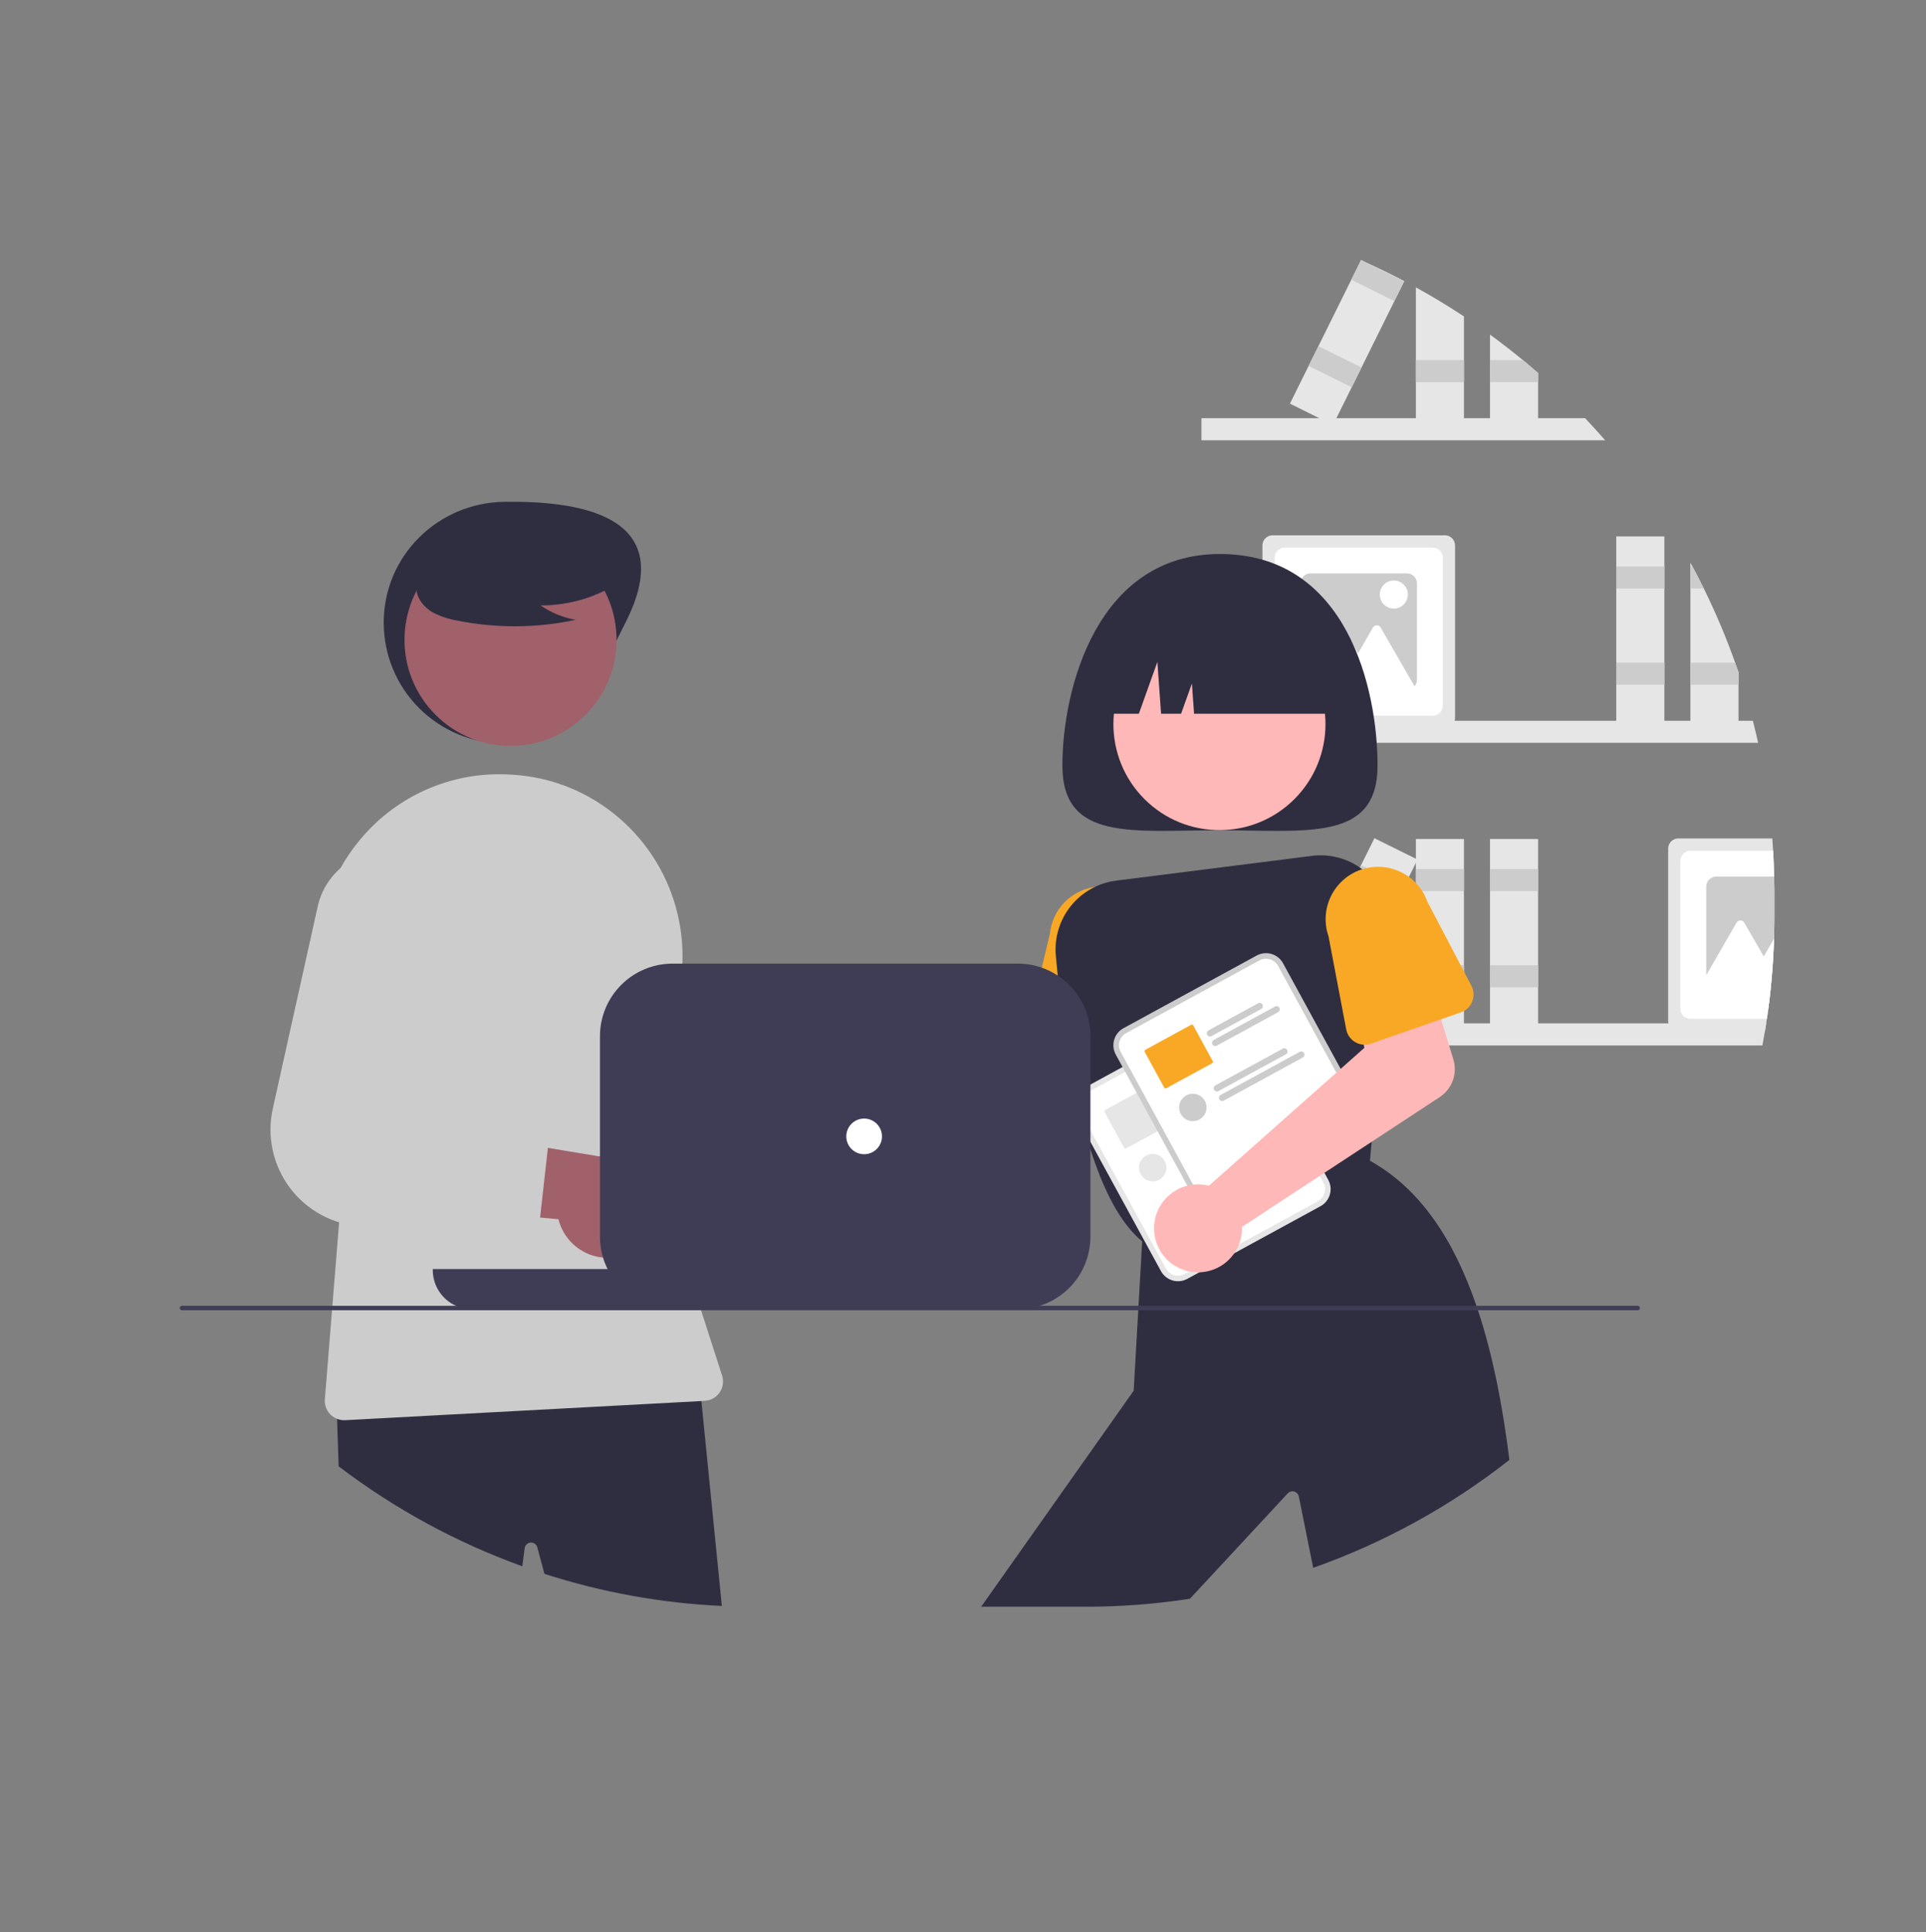 <svg width="300" height="301" viewBox="0 0 300 301" fill="none" xmlns="http://www.w3.org/2000/svg">
<rect x="0" y="0" width="300" height="301" fill="#808080" stroke="none"/>
<g clip-path="url(#clip0_1_2162)">
<path d="M273.033 112.281C273.325 113.42 273.598 114.565 273.853 115.715H187.138V112.281H273.033Z" fill="#E6E6E6"/>
<path d="M270.269 103.228C268.874 99.286 267.244 95.43 265.393 91.679C264.825 90.523 264.232 89.378 263.62 88.245C263.519 88.051 263.41 87.856 263.304 87.662V113.218H270.797V104.749L270.269 103.228Z" fill="#E6E6E6"/>
<path d="M265.393 91.679H263.304V88.245H263.62C264.234 89.377 264.825 90.522 265.393 91.679Z" fill="#CCCCCC"/>
<path d="M270.269 103.228H263.304V106.663H270.797V104.749L270.269 103.228Z" fill="#CCCCCC"/>
<path d="M259.247 83.563H251.754V113.219H259.247V83.563Z" fill="#E6E6E6"/>
<path d="M259.247 88.246H251.754V91.68H259.247V88.246Z" fill="#CCCCCC"/>
<path d="M259.247 103.229H251.754V106.663H259.247V103.229Z" fill="#CCCCCC"/>
<path d="M225.081 83.391H198.204C197.79 83.391 197.393 83.556 197.1 83.849C196.807 84.142 196.642 84.539 196.642 84.953V111.829C196.642 111.982 196.664 112.134 196.708 112.281C196.805 112.602 197.003 112.883 197.273 113.083C197.542 113.283 197.869 113.392 198.204 113.392H225.081C225.416 113.392 225.743 113.283 226.012 113.083C226.282 112.883 226.479 112.602 226.577 112.281C226.621 112.134 226.642 111.982 226.644 111.829V84.953C226.642 84.539 226.477 84.142 226.184 83.849C225.892 83.556 225.495 83.391 225.081 83.391Z" fill="#E6E6E6"/>
<path d="M223.169 85.3H200.113C199.699 85.301 199.302 85.466 199.009 85.759C198.716 86.052 198.551 86.449 198.551 86.863V109.92C198.551 110.334 198.716 110.731 199.009 111.024C199.302 111.317 199.699 111.481 200.113 111.482H223.169C223.584 111.481 223.981 111.317 224.274 111.024C224.566 110.731 224.732 110.334 224.732 109.92V86.863C224.732 86.449 224.566 86.052 224.274 85.759C223.981 85.466 223.584 85.301 223.169 85.3Z" fill="white"/>
<path d="M219.149 89.322H204.135C203.721 89.322 203.324 89.487 203.03 89.78C202.738 90.073 202.573 90.47 202.572 90.884V105.899C202.573 106.313 202.738 106.71 203.03 107.003C203.324 107.296 203.721 107.461 204.135 107.461H219.149C219.563 107.459 219.96 107.294 220.252 107.001C220.544 106.709 220.71 106.312 220.712 105.899V90.884C220.712 90.47 220.547 90.073 220.254 89.78C219.96 89.487 219.563 89.322 219.149 89.322Z" fill="#CCCCCC"/>
<path d="M218.224 103.25L215.052 97.757C214.991 97.652 214.904 97.564 214.797 97.503C214.692 97.442 214.572 97.41 214.451 97.41C214.329 97.41 214.21 97.442 214.103 97.503C213.998 97.564 213.911 97.652 213.85 97.757L211.533 101.768L208.496 96.509C208.435 96.403 208.348 96.315 208.243 96.255C208.136 96.194 208.017 96.161 207.895 96.161C207.773 96.161 207.654 96.194 207.547 96.255C207.442 96.315 207.355 96.403 207.294 96.509L204.122 102.002L200.35 108.536H207.626L206.906 109.785H221.996L218.224 103.25Z" fill="white"/>
<path d="M217.105 94.801C218.312 94.801 219.291 93.823 219.291 92.616C219.291 91.409 218.312 90.431 217.105 90.431C215.897 90.431 214.92 91.409 214.92 92.616C214.92 93.823 215.897 94.801 217.105 94.801Z" fill="white"/>
<path d="M276.349 136.546C276.325 135.198 276.273 133.858 276.19 132.525C276.155 131.886 276.113 131.25 276.061 130.615H261.4C260.986 130.616 260.589 130.78 260.297 131.073C260.003 131.366 259.839 131.763 259.839 132.177V159.054C259.837 159.177 259.853 159.299 259.883 159.418C259.965 159.759 260.159 160.063 260.435 160.28C260.71 160.497 261.051 160.616 261.4 160.616H274.916C274.984 160.22 275.051 159.818 275.11 159.418C275.148 159.182 275.187 158.942 275.222 158.706C275.304 158.14 275.384 157.574 275.458 157.008C275.561 156.238 275.655 155.463 275.738 154.686C276.044 151.897 276.241 149.079 276.329 146.23V146.227C276.36 145.154 276.376 144.076 276.377 142.994V138.827C276.377 138.063 276.37 137.303 276.349 136.546Z" fill="#E6E6E6"/>
<path d="M276.349 136.546C276.325 135.198 276.271 133.858 276.189 132.525H263.311C262.897 132.525 262.5 132.69 262.206 132.983C261.912 133.276 261.748 133.673 261.748 134.087V157.144C261.748 157.558 261.912 157.955 262.206 158.248C262.5 158.541 262.897 158.706 263.311 158.706H275.22C275.304 158.14 275.384 157.574 275.456 157.008C275.561 156.238 275.655 155.463 275.738 154.685C276.044 151.897 276.241 149.079 276.328 146.23V146.227C276.36 145.154 276.376 144.076 276.377 142.994V138.827C276.377 138.063 276.37 137.303 276.349 136.546Z" fill="white"/>
<path d="M276.35 136.546H267.332C266.918 136.546 266.521 136.711 266.228 137.004C265.936 137.297 265.77 137.694 265.77 138.108V153.123C265.77 153.537 265.936 153.934 266.228 154.227C266.521 154.52 266.918 154.685 267.332 154.685H275.738C276.044 151.897 276.242 149.079 276.329 146.23V146.227C276.36 145.154 276.376 144.076 276.378 142.994V138.827C276.378 138.063 276.371 137.303 276.35 136.546Z" fill="#CCCCCC"/>
<path d="M276.328 146.23C276.241 149.077 276.045 151.896 275.737 154.685C275.655 155.463 275.561 156.238 275.456 157.008H270.103L270.825 155.762H263.547L265.769 151.911L267.318 149.227L270.491 143.734C270.552 143.628 270.64 143.54 270.744 143.478C270.849 143.417 270.97 143.385 271.092 143.385C271.213 143.385 271.334 143.417 271.438 143.478C271.545 143.54 271.633 143.628 271.692 143.734L274.73 148.994L276.328 146.23Z" fill="white"/>
<path d="M250.02 68.581H187.138V65.147H246.901C247.964 66.269 249.002 67.413 250.02 68.581Z" fill="#E6E6E6"/>
<path d="M220.538 44.764C223.101 46.174 225.598 47.684 228.031 49.295V66.081H220.538V44.764Z" fill="#E6E6E6"/>
<path d="M228.029 56.093H220.538V59.527H228.029V56.093Z" fill="#CCCCCC"/>
<path d="M239.581 58.115V66.081H232.088V52.118C233.834 53.393 235.541 54.718 237.209 56.094C238.007 56.754 238.798 57.428 239.581 58.115Z" fill="#E6E6E6"/>
<path d="M239.581 58.115V59.525H232.088V56.094H237.209C238.007 56.754 238.798 57.428 239.581 58.115Z" fill="#CCCCCC"/>
<path d="M212.888 40.938C214.871 41.83 216.82 42.781 218.736 43.792L217.194 46.903L212.072 57.254L210.547 60.331L208.162 65.147L207.638 66.206L205.502 65.147L200.926 62.879L203.832 57.004H203.836L205.357 53.928L210.482 43.577L211.989 40.535L212.007 40.5L212.888 40.938Z" fill="#E6E6E6"/>
<path d="M218.718 43.823L217.194 46.903L210.482 43.577L211.989 40.535L212.007 40.5L212.888 40.938L218.718 43.823Z" fill="#CCCCCC"/>
<path d="M205.357 53.929L203.834 57.006L210.547 60.33L212.072 57.253L205.357 53.929Z" fill="#CCCCCC"/>
<path d="M275.11 159.418C275.051 159.818 274.985 160.22 274.916 160.616C274.794 161.366 274.663 162.109 274.52 162.852H187.138V159.418H275.11Z" fill="#E6E6E6"/>
<path d="M228.029 130.7H220.538V160.355H228.029V130.7Z" fill="#E6E6E6"/>
<path d="M228.029 135.382H220.538V138.816H228.029V135.382Z" fill="#CCCCCC"/>
<path d="M228.029 150.366H220.538V153.8H228.029V150.366Z" fill="#CCCCCC"/>
<path d="M239.58 130.7H232.089V160.355H239.58V130.7Z" fill="#E6E6E6"/>
<path d="M239.58 135.382H232.089V138.816H239.58V135.382Z" fill="#CCCCCC"/>
<path d="M239.58 150.366H232.089V153.8H239.58V150.366Z" fill="#CCCCCC"/>
<path d="M214.082 130.577L200.925 157.154L207.64 160.478L220.797 133.901L214.082 130.577Z" fill="#E6E6E6"/>
<path d="M212.005 134.774L210.48 137.851L217.196 141.175L218.718 138.098L212.005 134.774Z" fill="#CCCCCC"/>
<path d="M205.357 148.202L203.834 151.279L210.547 154.603L212.072 151.526L205.357 148.202Z" fill="#CCCCCC"/>
<path d="M129.67 172.652C129.984 172.832 130.282 173.037 130.563 173.264L161.477 163.644L163.22 155.974L175.139 157.092L173.373 170.969C173.23 172.091 172.727 173.135 171.941 173.946C171.154 174.758 170.125 175.292 169.009 175.468L132.627 181.228C132.097 182.515 131.187 183.609 130.019 184.366C128.851 185.123 127.48 185.506 126.089 185.465C124.698 185.423 123.353 184.959 122.232 184.135C121.111 183.31 120.267 182.164 119.814 180.848C119.36 179.533 119.318 178.11 119.692 176.77C120.067 175.43 120.841 174.235 121.911 173.345C122.981 172.456 124.296 171.913 125.682 171.789C127.069 171.665 128.46 171.966 129.67 172.652Z" fill="#FFB8B8"/>
<path d="M180.648 161.693L180.443 158.193V158.189L180.387 157.231L179.783 146.925C179.964 144.776 179.286 142.644 177.898 140.994C176.51 139.344 174.524 138.311 172.377 138.122C171.759 138.067 171.136 138.083 170.522 138.171C168.698 138.429 167.014 139.295 165.744 140.63C164.474 141.965 163.692 143.69 163.525 145.525L162.272 150.741L160.081 159.863C159.926 160.501 159.99 161.173 160.263 161.77C160.537 162.367 161.003 162.855 161.588 163.155C161.925 163.332 162.295 163.441 162.675 163.474L166.328 163.8L169.845 164.113L173.904 164.474L174.196 164.498L174.946 164.568L177.456 164.79H177.463C177.883 164.824 178.305 164.768 178.701 164.627C179.097 164.486 179.459 164.262 179.762 163.97C179.983 163.755 180.169 163.507 180.314 163.234C180.567 162.762 180.683 162.228 180.648 161.693Z" fill="#F9A826"/>
<path d="M214.572 119.251C214.572 131.135 203.582 129.338 190.027 129.338C176.471 129.338 165.482 131.135 165.482 119.251C165.482 107.366 170.85 86.301 190.027 86.301C209.864 86.301 214.572 107.366 214.572 119.251Z" fill="#2F2E41"/>
<path d="M201.623 124.48C208.074 118.03 208.074 107.573 201.623 101.123C195.173 94.673 184.716 94.673 178.266 101.123C171.816 107.573 171.816 118.03 178.266 124.48C184.716 130.93 195.173 130.93 201.623 124.48Z" fill="#FFB8B8"/>
<path d="M213.194 136.261C212.876 135.955 212.539 135.669 212.184 135.407C209.939 133.71 207.116 132.963 204.325 133.327L173.89 137.178C171.103 137.524 168.559 138.942 166.799 141.132C165.039 143.321 164.201 146.11 164.463 148.907C164.55 149.88 164.647 150.904 164.755 151.97C164.894 153.307 165.05 154.71 165.23 156.161C165.529 158.602 165.894 161.179 166.328 163.8C166.706 166.057 167.137 168.346 167.63 170.606C167.772 171.259 167.92 171.909 168.074 172.558C168.074 172.56 168.074 172.562 168.075 172.563C168.075 172.565 168.076 172.567 168.078 172.568C168.095 172.648 168.112 172.728 168.133 172.804C168.132 172.81 168.133 172.816 168.137 172.821C168.352 173.724 168.578 174.617 168.814 175.499C168.904 175.825 168.991 176.148 169.081 176.467C169.324 177.336 169.581 178.186 169.845 179.023C171.828 185.249 174.449 190.552 177.911 193.371C177.957 193.413 178.002 193.447 178.05 193.486L178.189 193.593L178.391 193.531L179.245 193.277L179.974 193.055L189.475 190.197L191.839 189.485L199.437 187.197H199.44L206.388 185.107L207.236 184.85L213.205 183.055L213.395 180.825L213.652 177.867L213.806 176.089L215.014 162.068L215.719 153.887L216.483 145.004C216.624 143.394 216.402 141.772 215.834 140.258C215.264 138.745 214.362 137.379 213.194 136.261Z" fill="#2F2E41"/>
<path d="M230.212 204.108C230.133 203.875 230.056 203.642 229.976 203.413C226.406 192.996 221.142 185.117 213.395 180.826C213.392 180.826 213.392 180.822 213.388 180.822L213.257 180.749L206.505 183.086L205.673 183.374L204.804 183.676L204.794 183.68L198.474 185.867L198.464 185.871L193.506 187.586H193.502L188.915 189.173H188.912L187.845 189.545L179.828 192.319L178.897 192.642L178.064 192.93L177.935 192.975L177.911 193.371L177.338 203.413L177.3 204.108L176.585 216.64L152.83 250.29H169.081C174.526 250.292 179.963 249.878 185.345 249.051L200.592 232.619C200.72 232.488 200.882 232.392 201.06 232.344C201.237 232.297 201.425 232.301 201.601 232.351C201.778 232.402 201.937 232.502 202.062 232.636C202.186 232.773 202.271 232.939 202.308 233.119L204.547 244.231C215.582 240.329 225.904 234.65 235.105 227.418C234.035 218.788 232.472 210.924 230.212 204.108Z" fill="#2F2E41"/>
<path d="M170.861 111.181H177.394L180.276 103.112L180.852 111.181H183.974L185.655 106.474L185.991 111.181H209.19C209.19 108.885 208.739 106.612 207.86 104.491C206.982 102.369 205.694 100.442 204.07 98.819C202.447 97.195 200.519 95.907 198.398 95.028C196.277 94.15 194.003 93.698 191.707 93.698H188.345C183.708 93.698 179.261 95.54 175.982 98.819C172.703 102.097 170.861 106.544 170.861 111.181Z" fill="#2F2E41"/>
<path d="M130.681 198.686C129.614 199.134 128.463 199.343 127.307 199.298C126.151 199.253 125.019 198.955 123.991 198.425C122.962 197.895 122.063 197.146 121.355 196.231C120.648 195.315 120.15 194.256 119.896 193.128L91.955 189.963L101.321 178.747L126.418 183.472C128.342 183.171 130.31 183.587 131.948 184.64C133.587 185.693 134.782 187.31 135.307 189.186C135.833 191.061 135.652 193.064 134.799 194.815C133.947 196.566 132.481 197.944 130.681 198.686Z" fill="#A0616A"/>
<path d="M115.617 177.926L103.808 175.815L102.95 175.662C102.265 175.539 101.613 175.274 101.038 174.881C100.463 174.489 99.977 173.98 99.613 173.386C99.248 172.793 99.013 172.13 98.924 171.439C98.834 170.749 98.892 170.047 99.092 169.38L104.891 150.112L105.065 149.539C105.789 147.09 105.66 144.468 104.699 142.102C103.739 139.735 102.003 137.766 99.776 136.514C98.269 135.678 96.59 135.2 94.868 135.118C93.146 135.036 91.428 135.352 89.849 136.042C88.269 136.732 86.87 137.777 85.76 139.096C84.65 140.415 83.859 141.972 83.449 143.647L76.053 173.832L75.779 174.95C75.262 177.056 75.206 179.249 75.614 181.379C76.022 183.509 76.884 185.526 78.142 187.293C79.4 189.059 81.024 190.534 82.903 191.616C84.783 192.698 86.874 193.362 89.033 193.562C89.057 193.566 89.078 193.566 89.103 193.569L93.53 193.961L99.273 194.472L106.496 195.114L113.235 195.715C114.118 195.795 114.999 195.54 115.703 195.001C116.406 194.462 116.882 193.678 117.034 192.805C117.044 192.756 117.051 192.708 117.058 192.659L118.489 181.978L118.503 181.881C118.626 180.977 118.395 180.06 117.857 179.322C117.319 178.585 116.516 178.085 115.617 177.926Z" fill="#CCCCCC"/>
<path d="M97.423 96.996C92.709 106.265 88.993 115.825 78.594 115.825C73.601 115.825 68.811 113.841 65.28 110.31C61.749 106.779 59.766 101.99 59.766 96.996C59.766 86.597 68.196 78.298 78.594 78.167C89.162 78.035 106.198 79.744 97.423 96.996Z" fill="#2F2E41"/>
<path d="M109.249 218.25L108.822 213.987L108.502 214.004L52.357 216.708L52.503 221.025L52.75 228.418C61.438 235.035 71.085 240.287 81.359 243.991L81.723 241.164C81.755 240.935 81.866 240.722 82.036 240.565C82.207 240.406 82.426 240.311 82.658 240.297C82.891 240.281 83.12 240.348 83.309 240.483C83.499 240.619 83.635 240.815 83.695 241.04L84.803 245.168C93.753 248.054 103.047 249.738 112.44 250.171L109.249 218.25Z" fill="#2F2E41"/>
<path d="M91.2 111.354C97.65 104.904 97.65 94.447 91.2 87.997C84.75 81.547 74.292 81.547 67.842 87.997C61.392 94.447 61.392 104.904 67.842 111.354C74.292 117.804 84.75 117.804 91.2 111.354Z" fill="#A0616A"/>
<path d="M112.474 214.275L109.2 204.108L109.144 203.934L108.978 203.413L108.044 200.517C107.741 199.576 107.453 198.632 107.186 197.684C106.939 196.83 106.709 195.973 106.495 195.114C106.189 193.92 105.912 192.721 105.662 191.517C104.814 187.472 104.249 183.373 103.97 179.249C103.894 178.106 103.84 176.962 103.807 175.815C103.604 168.784 104.237 161.754 105.693 154.873C106.96 148.922 106.283 142.722 103.762 137.185C101.24 131.648 97.007 127.068 91.685 124.118C88.194 122.188 84.329 121.029 80.351 120.719C80.077 120.698 79.803 120.681 79.525 120.663C75.324 120.398 71.116 121.079 67.213 122.658C63.31 124.236 59.812 126.67 56.975 129.782C55.456 131.436 54.137 133.264 53.045 135.226C50.013 140.688 48.876 146.999 49.809 153.175L53.711 179.381L52.822 190.413L51.774 203.413L51.718 204.108L50.6 217.969C50.547 218.615 50.704 219.262 51.046 219.811C51.389 220.362 51.9 220.787 52.503 221.024C52.856 221.166 53.233 221.238 53.614 221.236C53.67 221.236 53.722 221.236 53.777 221.233L109.249 218.25L109.756 218.222C110.218 218.199 110.669 218.068 111.074 217.843C111.478 217.617 111.825 217.301 112.088 216.92C112.351 216.537 112.522 216.1 112.589 215.642C112.656 215.183 112.617 214.716 112.474 214.275V214.275Z" fill="#CCCCCC"/>
<path d="M97.047 90.341C93.272 92.942 88.793 94.327 84.209 94.309C85.844 95.442 87.706 96.208 89.665 96.553C83.571 97.861 77.272 97.896 71.163 96.657C69.805 96.439 68.495 95.99 67.29 95.327C66.117 94.615 65.136 93.481 64.899 92.13C64.494 89.811 66.3 87.704 68.178 86.284C71.053 84.143 74.368 82.668 77.883 81.966C81.398 81.263 85.026 81.351 88.503 82.223C90.773 82.809 93.048 83.801 94.522 85.624C95.997 87.448 96.434 90.258 95.029 92.136L97.047 90.341Z" fill="#2F2E41"/>
<path d="M97.891 195.251C96.834 195.722 95.687 195.955 94.531 195.935C93.374 195.915 92.236 195.642 91.196 195.134C90.157 194.626 89.241 193.897 88.514 192.997C87.787 192.098 87.266 191.049 86.988 189.927L58.985 187.368L68.106 175.952L93.3 180.132C95.217 179.789 97.193 180.162 98.854 181.18C100.515 182.197 101.745 183.788 102.311 185.652C102.876 187.516 102.739 189.522 101.925 191.291C101.11 193.06 99.675 194.469 97.891 195.251Z" fill="#A0616A"/>
<path d="M82.383 174.822L76.053 173.832L69.667 172.832C68.98 172.725 68.322 172.473 67.739 172.093C67.155 171.714 66.659 171.215 66.282 170.63C65.904 170.045 65.655 169.387 65.551 168.699C65.446 168.011 65.488 167.308 65.674 166.637L71.216 146.671C71.887 144.207 71.701 141.588 70.689 139.243C69.677 136.899 67.899 134.967 65.646 133.764C64.124 132.952 62.434 132.506 60.71 132.461C58.986 132.416 57.274 132.773 55.712 133.504C54.145 134.224 52.766 135.297 51.684 136.64C50.603 137.983 49.848 139.559 49.479 141.244L42.489 172.707C42.018 174.829 42.011 177.028 42.469 179.154C42.927 181.279 43.838 183.28 45.141 185.02C46.444 186.761 48.107 188.199 50.017 189.237C51.928 190.275 54.039 190.888 56.209 191.034L80.387 192.656C81.271 192.716 82.145 192.442 82.837 191.889C83.529 191.335 83.988 190.542 84.123 189.666C84.133 189.617 84.137 189.569 84.144 189.52L85.342 178.811L85.352 178.714C85.455 177.808 85.204 176.896 84.651 176.171C84.097 175.445 83.285 174.962 82.383 174.822Z" fill="#CCCCCC"/>
<path d="M189.498 158.224L188.049 159.014L170.197 168.755L168.748 169.545C168.044 169.93 167.523 170.578 167.297 171.347C167.071 172.116 167.159 172.943 167.542 173.647L180.836 198.012C181.22 198.715 181.868 199.237 182.637 199.463C183.406 199.689 184.233 199.6 184.937 199.217L184.941 199.215L205.684 187.898L205.687 187.896C206.39 187.511 206.913 186.863 207.139 186.094C207.364 185.325 207.277 184.498 206.894 183.794L193.599 159.429C193.214 158.726 192.567 158.205 191.798 157.978C191.029 157.752 190.202 157.841 189.498 158.224Z" fill="#E6E6E6"/>
<path d="M189.915 158.988L188.198 159.924L170.881 169.373L169.165 170.309C168.664 170.583 168.292 171.044 168.131 171.592C167.971 172.14 168.033 172.729 168.306 173.23L181.6 197.595C181.874 198.096 182.335 198.467 182.883 198.628C183.43 198.789 184.019 198.726 184.521 198.454L184.525 198.451L205.268 187.134L205.271 187.132C205.771 186.858 206.144 186.397 206.304 185.849C206.465 185.301 206.402 184.712 206.13 184.211L192.835 159.846C192.562 159.346 192.1 158.974 191.553 158.813C191.005 158.652 190.416 158.715 189.915 158.988Z" fill="white"/>
<path d="M190.402 165.866C190.337 165.749 190.229 165.663 190.101 165.625C189.973 165.587 189.835 165.602 189.718 165.665L189.027 166.044L181.981 169.887C181.865 169.952 181.778 170.06 181.741 170.188C181.704 170.316 181.718 170.453 181.782 170.57C181.846 170.687 181.953 170.774 182.081 170.812C182.209 170.85 182.346 170.836 182.464 170.773L190.2 166.551C190.317 166.486 190.404 166.378 190.442 166.25C190.479 166.122 190.465 165.984 190.402 165.866Z" fill="#E6E6E6"/>
<path d="M193.037 166.363C193.005 166.305 192.963 166.254 192.911 166.213C192.86 166.171 192.801 166.141 192.738 166.122C192.674 166.104 192.608 166.098 192.542 166.105C192.477 166.113 192.414 166.133 192.356 166.165L182.796 171.381C182.739 171.412 182.687 171.455 182.646 171.506C182.605 171.558 182.574 171.617 182.555 171.68C182.537 171.744 182.531 171.81 182.538 171.876C182.545 171.941 182.565 172.005 182.597 172.063C182.628 172.121 182.671 172.172 182.723 172.213C182.774 172.255 182.833 172.285 182.897 172.304C182.96 172.323 183.026 172.328 183.092 172.321C183.158 172.314 183.221 172.294 183.279 172.263L183.724 172.02L186.505 170.502H186.509L192.835 167.047C192.894 167.016 192.945 166.973 192.987 166.922C193.029 166.87 193.06 166.811 193.079 166.747C193.098 166.684 193.104 166.617 193.097 166.551C193.089 166.485 193.069 166.421 193.037 166.363Z" fill="#E6E6E6"/>
<path d="M182.647 174.676L179.612 169.11C179.581 169.054 179.528 169.013 179.467 168.995C179.405 168.977 179.339 168.985 179.283 169.016L177.81 169.818L177.046 170.235L172.945 172.471L172.15 172.905C172.094 172.937 172.053 172.989 172.036 173.051C172.018 173.112 172.026 173.179 172.057 173.235L172.251 173.593L175.091 178.801C175.122 178.857 175.174 178.898 175.235 178.915C175.296 178.933 175.362 178.926 175.418 178.895L180.314 176.224L181.078 175.808L182.55 175.006C182.578 174.991 182.603 174.97 182.623 174.945C182.643 174.92 182.658 174.892 182.667 174.861C182.677 174.83 182.679 174.798 182.676 174.766C182.673 174.735 182.663 174.704 182.647 174.676Z" fill="#E6E6E6"/>
<path d="M194.238 172.929C194.175 172.812 194.067 172.726 193.94 172.688C193.812 172.65 193.675 172.664 193.558 172.728L183.064 178.454C182.972 178.505 182.897 178.583 182.852 178.678C182.806 178.774 182.792 178.881 182.811 178.985C182.818 179.039 182.836 179.091 182.863 179.138C182.89 179.186 182.923 179.229 182.964 179.266L182.967 179.27C183.045 179.34 183.142 179.384 183.246 179.396C183.35 179.409 183.455 179.389 183.547 179.339L194.041 173.613C194.099 173.581 194.15 173.538 194.191 173.487C194.232 173.435 194.263 173.376 194.281 173.312C194.3 173.249 194.306 173.182 194.298 173.117C194.291 173.051 194.27 172.987 194.238 172.929Z" fill="#E6E6E6"/>
<path d="M196.877 173.426C196.846 173.368 196.803 173.317 196.751 173.276C196.699 173.234 196.64 173.204 196.576 173.185C196.513 173.167 196.446 173.161 196.381 173.168C196.315 173.176 196.251 173.196 196.193 173.228L183.877 179.947C183.784 179.996 183.71 180.073 183.664 180.168C183.619 180.262 183.604 180.368 183.624 180.471V180.475C183.631 180.529 183.649 180.58 183.676 180.627C183.702 180.677 183.738 180.722 183.78 180.759C183.857 180.831 183.954 180.876 184.058 180.889C184.163 180.901 184.268 180.88 184.36 180.829L196.676 174.11C196.793 174.046 196.88 173.938 196.918 173.809C196.956 173.681 196.941 173.543 196.877 173.426Z" fill="#E6E6E6"/>
<path d="M179.55 184.027C180.729 184.027 181.685 183.071 181.685 181.892C181.685 180.712 180.729 179.756 179.55 179.756C178.37 179.756 177.414 180.712 177.414 181.892C177.414 183.071 178.37 184.027 179.55 184.027Z" fill="#E6E6E6"/>
<path d="M195.748 148.848L194.299 149.639L176.447 159.379L174.998 160.17C174.294 160.555 173.773 161.202 173.547 161.971C173.321 162.74 173.409 163.567 173.792 164.271L187.086 188.636C187.471 189.339 188.118 189.861 188.887 190.087C189.656 190.313 190.483 190.225 191.187 189.842L191.191 189.84L211.934 178.522L211.937 178.52C212.64 178.136 213.163 177.488 213.388 176.719C213.614 175.95 213.526 175.123 213.143 174.419L199.849 150.054C199.464 149.351 198.817 148.829 198.048 148.603C197.279 148.377 196.452 148.465 195.748 148.848Z" fill="#CCCCCC"/>
<path d="M196.165 149.612L194.449 150.548L177.131 159.997L175.415 160.934C174.914 161.208 174.542 161.669 174.381 162.217C174.22 162.764 174.283 163.353 174.556 163.855L187.85 188.219C188.124 188.72 188.585 189.092 189.133 189.253C189.681 189.414 190.27 189.351 190.771 189.078L190.775 189.076L211.517 177.758L211.521 177.756C212.021 177.482 212.393 177.021 212.554 176.473C212.715 175.926 212.652 175.337 212.379 174.836L199.085 150.471C198.812 149.97 198.35 149.598 197.803 149.437C197.255 149.277 196.666 149.339 196.165 149.612Z" fill="white"/>
<path d="M196.652 156.491C196.587 156.374 196.479 156.287 196.351 156.25C196.223 156.212 196.085 156.226 195.968 156.29L192.405 158.234L191.412 158.776L188.231 160.512C188.115 160.577 188.028 160.684 187.991 160.812C187.954 160.94 187.968 161.078 188.032 161.195C188.096 161.312 188.203 161.399 188.331 161.437C188.459 161.475 188.596 161.461 188.714 161.398L192.464 159.352L193.249 158.922L196.45 157.175C196.567 157.111 196.654 157.003 196.692 156.874C196.729 156.746 196.715 156.609 196.652 156.491Z" fill="#CCCCCC"/>
<path d="M199.288 156.988C199.256 156.93 199.214 156.879 199.162 156.837C199.111 156.796 199.052 156.765 198.989 156.747C198.925 156.728 198.859 156.723 198.793 156.73C198.728 156.737 198.665 156.758 198.607 156.79L193.638 159.502L192.874 159.918L189.047 162.005C188.99 162.037 188.939 162.08 188.897 162.131C188.856 162.183 188.825 162.242 188.806 162.305C188.788 162.368 188.782 162.435 188.789 162.5C188.796 162.566 188.816 162.63 188.848 162.688C188.88 162.745 188.922 162.797 188.974 162.838C189.025 162.879 189.084 162.91 189.148 162.929C189.211 162.947 189.278 162.953 189.343 162.946C189.409 162.939 189.472 162.919 189.53 162.887L193.357 160.8L194.121 160.384L199.086 157.672C199.145 157.64 199.196 157.598 199.238 157.546C199.28 157.495 199.312 157.436 199.33 157.372C199.349 157.308 199.355 157.241 199.348 157.176C199.34 157.109 199.32 157.046 199.288 156.988Z" fill="#CCCCCC"/>
<path d="M188.897 165.301L186.477 160.863L186.061 160.099L185.862 159.734C185.831 159.678 185.779 159.637 185.717 159.62C185.655 159.602 185.589 159.61 185.533 159.641L180.619 162.321L178.4 163.53C178.344 163.561 178.303 163.613 178.286 163.675C178.268 163.737 178.276 163.803 178.307 163.859L178.504 164.221L178.72 164.62L178.921 164.984V164.988L181.341 169.426C181.372 169.481 181.424 169.522 181.485 169.54C181.546 169.558 181.612 169.55 181.668 169.519L188.8 165.63C188.828 165.615 188.853 165.595 188.873 165.57C188.893 165.545 188.908 165.516 188.918 165.486C188.927 165.455 188.929 165.423 188.926 165.391C188.923 165.359 188.913 165.329 188.897 165.301Z" fill="#F9A826"/>
<path d="M200.489 163.554C200.425 163.437 200.318 163.35 200.19 163.313C200.063 163.275 199.925 163.289 199.808 163.352L196.673 165.064L195.909 165.481L192.881 167.13L189.315 169.078C189.257 169.11 189.205 169.153 189.164 169.205C189.122 169.256 189.091 169.315 189.072 169.379C189.054 169.442 189.048 169.509 189.055 169.575C189.062 169.641 189.082 169.704 189.113 169.763C189.145 169.821 189.188 169.872 189.239 169.914C189.291 169.955 189.35 169.986 189.414 170.005C189.477 170.024 189.544 170.03 189.609 170.023C189.675 170.016 189.739 169.996 189.797 169.964L196.391 166.366L197.155 165.95L200.291 164.238C200.349 164.206 200.4 164.163 200.441 164.112C200.483 164.06 200.514 164 200.532 163.937C200.55 163.873 200.556 163.807 200.549 163.741C200.541 163.675 200.521 163.612 200.489 163.554Z" fill="#CCCCCC"/>
<path d="M203.128 164.05C203.096 163.993 203.053 163.941 203.002 163.9C202.95 163.859 202.89 163.828 202.827 163.81C202.764 163.791 202.697 163.786 202.631 163.793C202.566 163.8 202.502 163.821 202.444 163.852L197.489 166.558L196.725 166.974L190.128 170.572C190.07 170.603 190.018 170.646 189.976 170.697C189.935 170.749 189.904 170.808 189.885 170.871C189.866 170.935 189.86 171.001 189.867 171.067C189.874 171.133 189.894 171.197 189.926 171.255C189.958 171.313 190.001 171.364 190.052 171.406C190.104 171.447 190.163 171.478 190.227 171.496C190.29 171.515 190.357 171.521 190.423 171.513C190.489 171.506 190.552 171.486 190.61 171.454L197.204 167.856L197.968 167.44L202.927 164.734C203.044 164.67 203.131 164.562 203.168 164.434C203.207 164.306 203.193 164.168 203.128 164.05Z" fill="#CCCCCC"/>
<path d="M185.8 174.652C186.979 174.652 187.935 173.696 187.935 172.516C187.935 171.337 186.979 170.381 185.8 170.381C184.62 170.381 183.664 171.337 183.664 172.516C183.664 173.696 184.62 174.652 185.8 174.652Z" fill="#CCCCCC"/>
<path d="M187.234 184.523C187.594 184.558 187.95 184.622 188.299 184.713L212.519 163.228L210.953 155.52L222.276 151.636L226.376 165.012C226.706 166.092 226.678 167.251 226.295 168.314C225.911 169.377 225.192 170.287 224.248 170.908L193.457 191.124C193.503 192.515 193.123 193.886 192.37 195.056C191.617 196.227 190.525 197.14 189.24 197.674C187.956 198.209 186.539 198.34 185.178 198.049C183.817 197.759 182.576 197.061 181.622 196.048C180.667 195.036 180.043 193.756 179.833 192.381C179.623 191.005 179.837 189.598 180.447 188.347C181.056 187.096 182.032 186.06 183.244 185.377C184.457 184.694 185.848 184.396 187.234 184.523Z" fill="#FFB8B8"/>
<path d="M229.192 153.56L222.33 140.456C221.624 138.463 220.171 136.822 218.278 135.88C216.384 134.938 214.199 134.768 212.183 135.407C212.108 135.428 212.035 135.452 211.958 135.48C209.916 136.194 208.239 137.689 207.299 139.638C206.356 141.586 206.227 143.829 206.937 145.873L209.69 160.356C209.769 160.77 209.937 161.163 210.181 161.507C210.426 161.851 210.741 162.138 211.108 162.349C211.507 162.583 211.958 162.716 212.419 162.738C212.8 162.762 213.181 162.709 213.542 162.582L215.014 162.068L224.465 158.776L227.556 157.699C227.954 157.56 228.318 157.336 228.622 157.044C228.928 156.751 229.166 156.397 229.32 156.004C229.475 155.611 229.545 155.19 229.522 154.768C229.5 154.347 229.388 153.935 229.192 153.56Z" fill="#F9A826"/>
<path d="M255.093 204.108H28.347C28.255 204.108 28.167 204.071 28.102 204.006C28.037 203.941 28 203.853 28 203.761C28 203.668 28.037 203.58 28.102 203.515C28.167 203.45 28.255 203.413 28.347 203.413H255.093C255.185 203.413 255.273 203.45 255.339 203.515C255.404 203.58 255.441 203.668 255.441 203.761C255.441 203.853 255.404 203.941 255.339 204.006C255.273 204.071 255.185 204.108 255.093 204.108Z" fill="#3F3D56"/>
<path d="M67.41 197.684V197.857C67.411 199.035 67.754 200.186 68.397 201.172C69.04 202.159 69.955 202.937 71.032 203.413C71.804 203.758 72.641 203.936 73.487 203.934H129.566V197.684H67.41Z" fill="#3F3D56"/>
<path d="M168.72 156.491C167.83 154.654 166.46 153.092 164.755 151.97C163.982 151.458 163.148 151.045 162.272 150.741C161.079 150.324 159.824 150.112 158.56 150.112H104.738C101.746 150.116 98.878 151.306 96.762 153.422C94.647 155.537 93.457 158.406 93.453 161.398V192.649C93.452 193.088 93.478 193.526 93.53 193.961C93.606 194.613 93.738 195.257 93.925 195.885C94.111 196.504 94.35 197.106 94.641 197.684C95.575 199.562 97.016 201.142 98.8 202.246C100.584 203.351 102.64 203.935 104.738 203.934H158.56C160.042 203.935 161.51 203.643 162.879 203.076C164.249 202.509 165.493 201.678 166.541 200.63C167.589 199.582 168.42 198.338 168.987 196.968C169.554 195.599 169.846 194.131 169.845 192.649V161.398C169.848 159.698 169.463 158.02 168.72 156.491Z" fill="#3F3D56"/>
<path d="M134.6 179.801C136.134 179.801 137.378 178.557 137.378 177.023C137.378 175.489 136.134 174.245 134.6 174.245C133.066 174.245 131.822 175.489 131.822 177.023C131.822 178.557 133.066 179.801 134.6 179.801Z" fill="white"/>
</g>
<defs>
<clipPath id="clip0_1_2162">
<rect width="250" height="209.79" fill="white" transform="translate(28 40.5)"/>
</clipPath>
</defs>
</svg>

